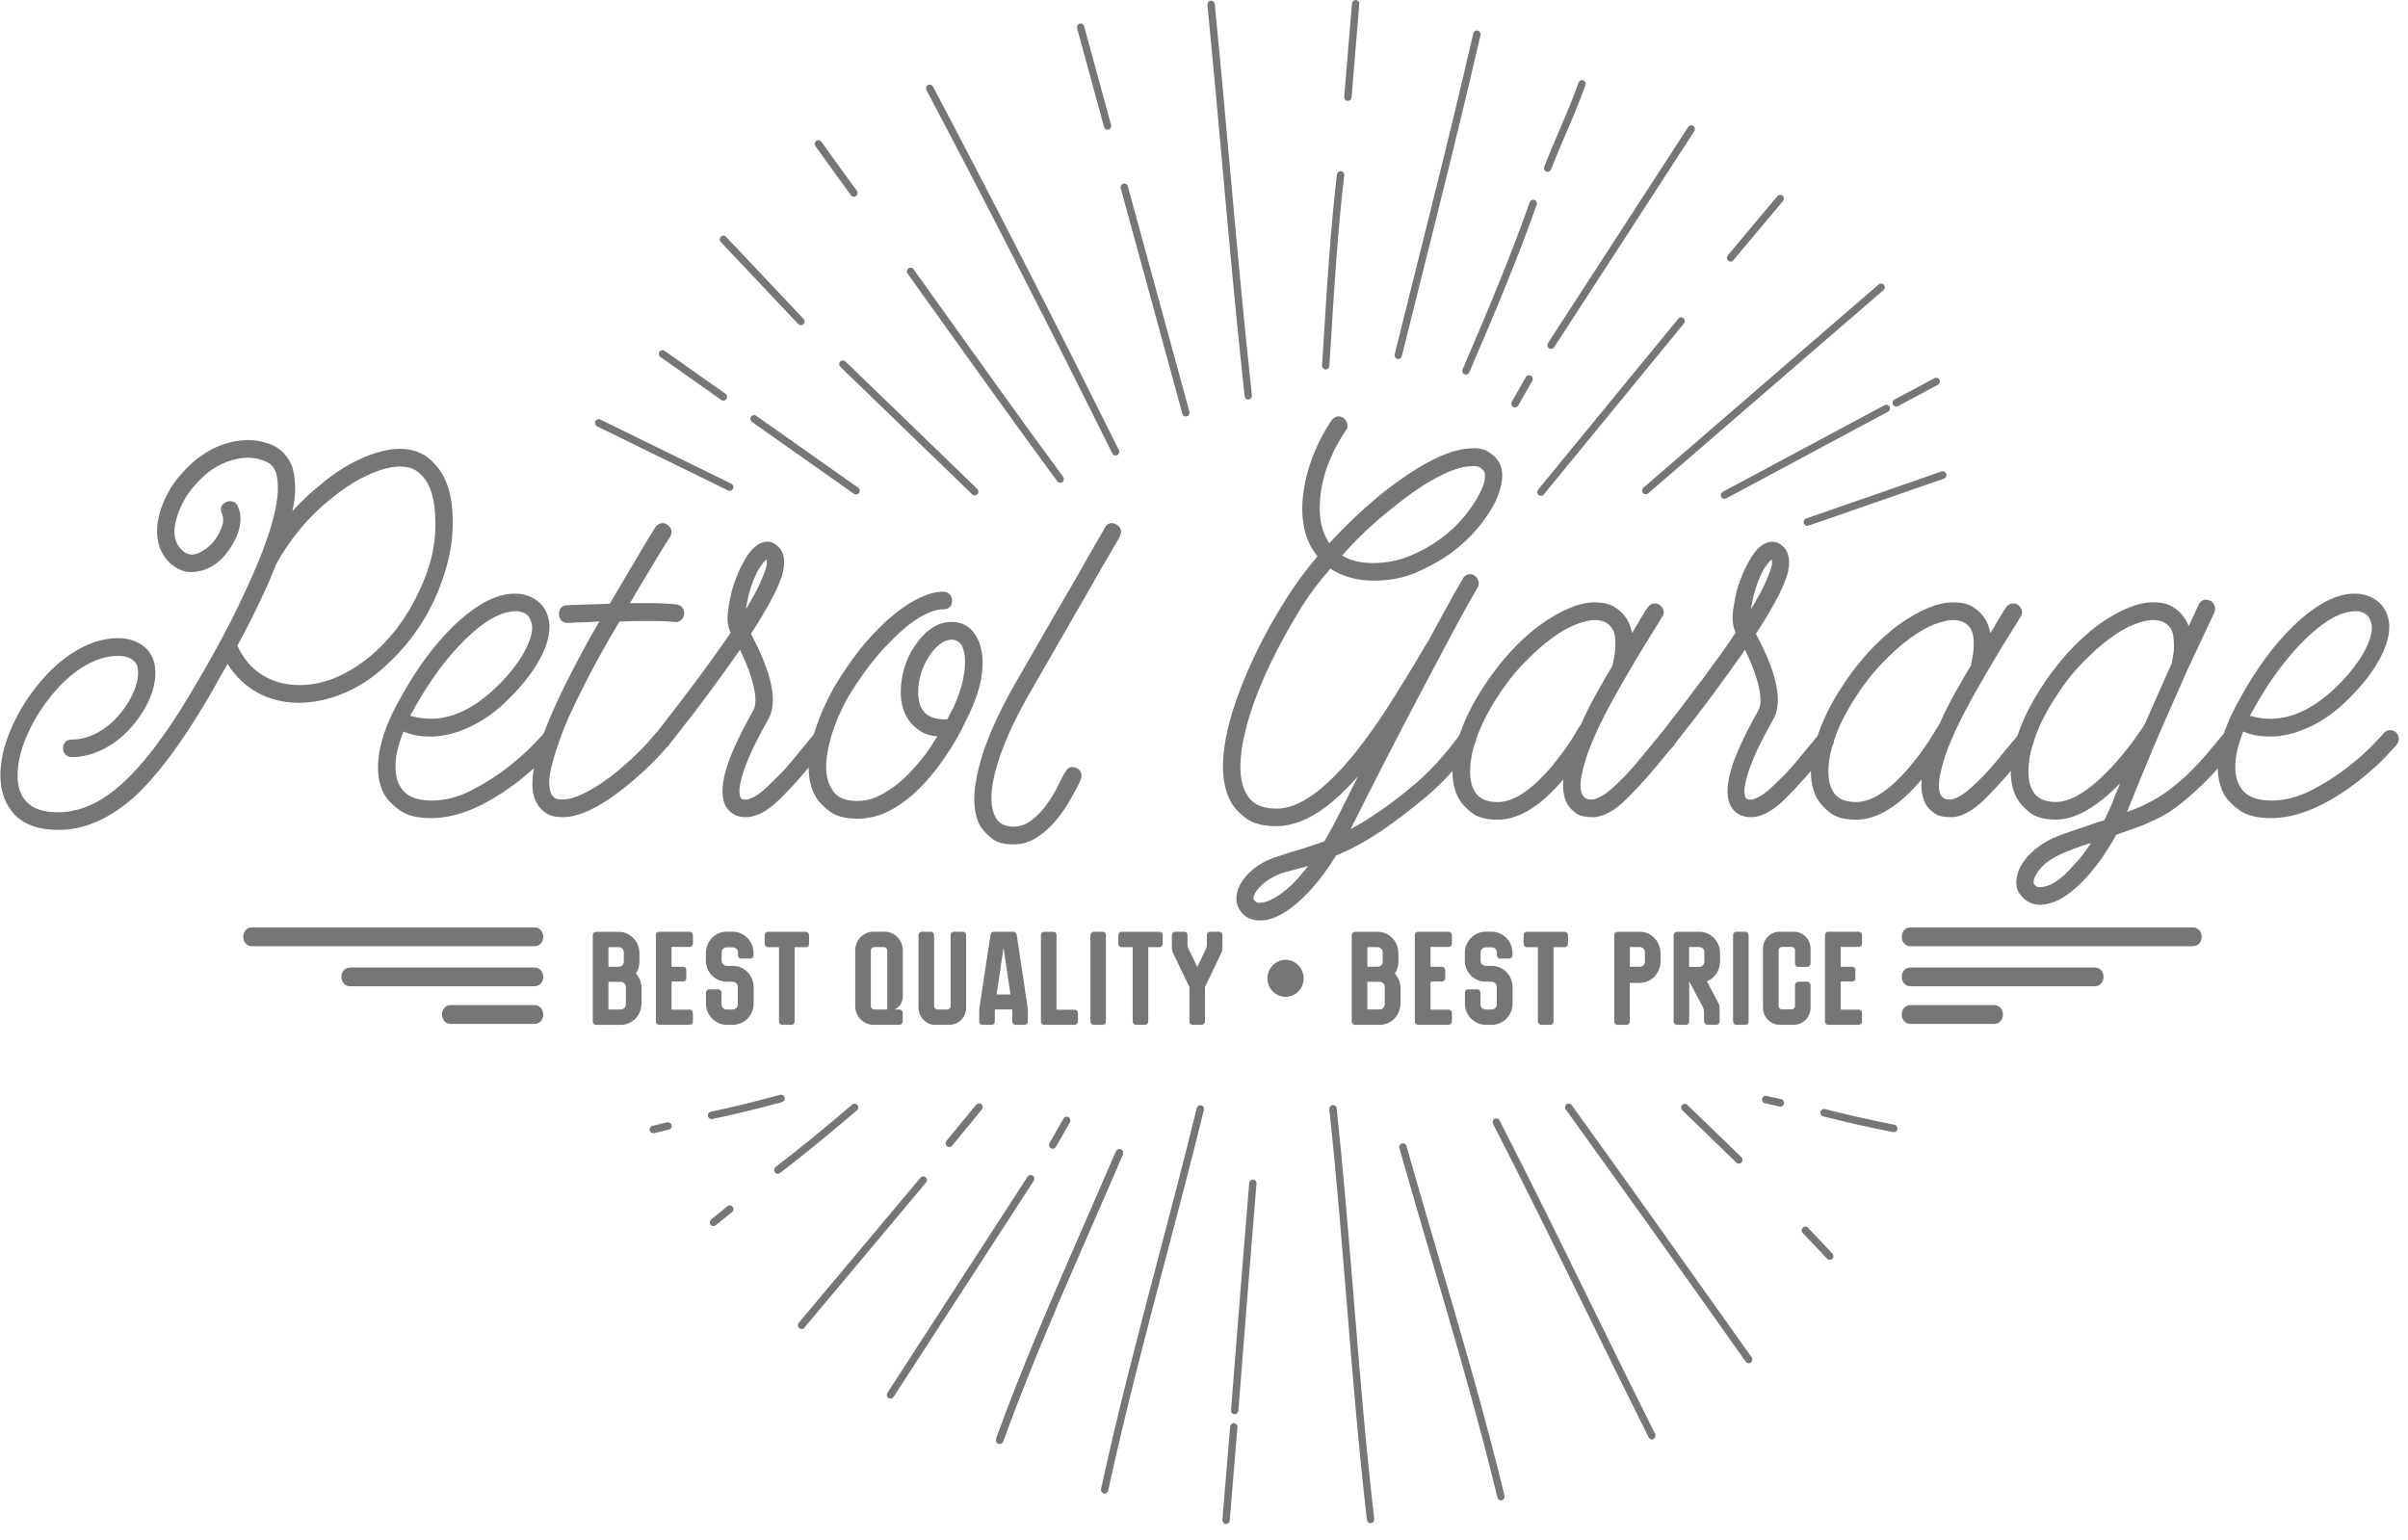 <svg width="86" height="55" viewBox="0 0 86 55" fill="none" xmlns="http://www.w3.org/2000/svg">
<path d="M16.166 18.597C16.177 19.053 16.124 19.525 16.007 20.012C15.889 20.499 15.724 20.97 15.513 21.426C15.243 22.002 14.916 22.523 14.533 22.985C14.15 23.448 13.736 23.846 13.29 24.184C12.879 24.484 12.448 24.713 11.995 24.869C11.542 25.024 11.105 25.102 10.682 25.102H10.613C10.084 25.091 9.607 24.967 9.185 24.733C8.762 24.5 8.41 24.159 8.127 23.715C7.939 24.039 7.774 24.331 7.633 24.589C7.491 24.847 7.374 25.049 7.28 25.191C6.409 26.644 5.589 27.731 4.811 28.452C4.365 28.848 3.919 29.146 3.47 29.343C3.024 29.541 2.561 29.642 2.077 29.642C1.383 29.642 0.86 29.455 0.508 29.083C0.179 28.723 0.014 28.26 0.014 27.695C0.014 27.204 0.129 26.677 0.358 26.119C0.586 25.561 0.902 25.029 1.3 24.524C1.736 23.973 2.206 23.546 2.711 23.245C3.216 22.945 3.716 22.794 4.208 22.794C4.62 22.794 4.955 22.914 5.214 23.154C5.438 23.37 5.549 23.666 5.549 24.037C5.549 24.348 5.471 24.68 5.312 25.027C5.153 25.376 4.94 25.698 4.668 25.999C4.385 26.312 4.073 26.557 3.734 26.737C3.333 26.942 2.946 27.044 2.569 27.044C2.476 27.044 2.399 27.015 2.341 26.953C2.282 26.893 2.254 26.815 2.254 26.719C2.254 26.624 2.282 26.548 2.341 26.495C2.399 26.441 2.476 26.415 2.569 26.415C2.852 26.415 3.135 26.343 3.425 26.199C3.712 26.054 3.98 25.845 4.226 25.569C4.437 25.329 4.607 25.071 4.737 24.795C4.866 24.52 4.931 24.268 4.931 24.039C4.931 23.979 4.925 23.913 4.914 23.841C4.903 23.77 4.87 23.703 4.816 23.643C4.764 23.583 4.689 23.532 4.596 23.49C4.502 23.448 4.372 23.428 4.208 23.428C3.808 23.428 3.396 23.557 2.974 23.815C2.552 24.073 2.151 24.442 1.775 24.922C1.422 25.367 1.143 25.834 0.937 26.328C0.73 26.819 0.628 27.277 0.628 27.698C0.628 28.107 0.734 28.418 0.945 28.634C1.167 28.885 1.544 29.012 2.073 29.012C2.861 29.012 3.629 28.663 4.383 27.967C5.123 27.295 5.911 26.261 6.744 24.869C6.838 24.713 6.964 24.5 7.123 24.228C7.282 23.959 7.458 23.65 7.652 23.301C7.846 22.952 8.046 22.578 8.251 22.176C8.455 21.773 8.653 21.362 8.841 20.941C9.124 20.33 9.344 19.798 9.502 19.347C9.661 18.897 9.772 18.508 9.838 18.186C9.903 17.861 9.931 17.599 9.925 17.394C9.918 17.189 9.899 17.027 9.864 16.907C9.794 16.691 9.664 16.547 9.476 16.476C9.206 16.366 8.939 16.329 8.675 16.358C8.41 16.389 8.157 16.46 7.918 16.573C7.676 16.687 7.454 16.84 7.247 17.034C7.04 17.225 6.862 17.43 6.71 17.645C6.464 18.03 6.309 18.401 6.25 18.762C6.226 18.882 6.224 19.013 6.242 19.158C6.259 19.302 6.32 19.44 6.427 19.571C6.662 19.86 6.949 19.883 7.291 19.642C7.537 19.487 7.726 19.264 7.855 18.975C7.983 18.724 8.007 18.513 7.924 18.346C7.842 18.155 7.894 18.017 8.083 17.932C8.153 17.897 8.229 17.89 8.312 17.914C8.394 17.939 8.453 17.992 8.488 18.077C8.571 18.246 8.603 18.428 8.586 18.626C8.569 18.824 8.516 19.02 8.427 19.211C8.34 19.402 8.227 19.587 8.092 19.76C7.957 19.934 7.807 20.076 7.641 20.183C7.382 20.352 7.101 20.434 6.794 20.434C6.49 20.423 6.207 20.272 5.948 19.985C5.665 19.636 5.56 19.198 5.63 18.671C5.7 18.201 5.889 17.741 6.194 17.283C6.381 17.018 6.605 16.769 6.864 16.535C7.123 16.302 7.404 16.115 7.711 15.977C8.016 15.839 8.338 15.755 8.671 15.726C9.006 15.697 9.344 15.746 9.685 15.879C10.038 16.024 10.29 16.293 10.443 16.689C10.502 16.894 10.534 17.125 10.541 17.383C10.547 17.641 10.515 17.932 10.443 18.257C10.761 17.908 11.079 17.608 11.394 17.356C11.829 16.985 12.265 16.689 12.698 16.473C13.133 16.258 13.538 16.12 13.915 16.06C14.585 15.964 15.108 16.12 15.484 16.529C15.941 16.983 16.166 17.672 16.166 18.597ZM14.949 21.155C15.371 20.303 15.572 19.456 15.547 18.615C15.547 18.244 15.506 17.917 15.423 17.634C15.341 17.352 15.217 17.134 15.053 16.976C14.829 16.711 14.483 16.616 14.013 16.687C13.695 16.736 13.342 16.858 12.955 17.056C12.567 17.254 12.18 17.516 11.79 17.839C11.39 18.163 11.028 18.519 10.706 18.911C10.382 19.302 10.11 19.7 9.886 20.11C9.886 20.121 9.883 20.127 9.877 20.127C9.87 20.127 9.868 20.134 9.868 20.145C9.799 20.314 9.727 20.485 9.657 20.659C9.587 20.832 9.505 21.017 9.411 21.208C9.106 21.869 8.795 22.487 8.477 23.063C8.688 23.519 8.98 23.864 9.35 24.099C9.72 24.333 10.147 24.457 10.628 24.468C11.005 24.48 11.39 24.417 11.784 24.279C12.178 24.142 12.563 23.935 12.94 23.659C13.351 23.359 13.728 22.998 14.067 22.578C14.407 22.158 14.701 21.684 14.949 21.155Z" fill="#767676"/>
<path d="M19.868 26.161C19.927 26.221 19.959 26.292 19.966 26.377C19.972 26.461 19.944 26.532 19.887 26.593C19.876 26.617 19.746 26.762 19.5 27.024C19.254 27.289 18.923 27.582 18.512 27.907C17.371 28.783 16.337 29.221 15.409 29.221C14.915 29.221 14.543 29.132 14.291 28.952C14.038 28.772 13.853 28.585 13.736 28.394C13.511 27.998 13.448 27.502 13.542 26.908C13.635 26.314 13.888 25.656 14.299 24.936C14.874 23.89 15.501 23.038 16.178 22.378C16.853 21.718 17.491 21.333 18.091 21.226C18.551 21.155 18.932 21.244 19.236 21.497C19.471 21.702 19.6 21.978 19.624 22.327C19.635 22.687 19.524 23.087 19.289 23.526C19.053 23.964 18.712 24.411 18.265 24.867C17.771 25.383 17.249 25.761 16.696 26.001C16.237 26.206 15.797 26.308 15.375 26.308C15.164 26.308 14.974 26.29 14.811 26.255C14.646 26.219 14.511 26.177 14.406 26.128C14.347 26.283 14.297 26.43 14.256 26.568C14.214 26.706 14.182 26.842 14.158 26.973C14.088 27.453 14.127 27.82 14.282 28.072C14.469 28.421 14.846 28.594 15.409 28.594C15.891 28.594 16.369 28.472 16.846 28.225C17.323 27.978 17.752 27.707 18.133 27.407C18.514 27.106 18.825 26.831 19.067 26.577C19.308 26.326 19.428 26.192 19.428 26.181C19.487 26.121 19.556 26.088 19.639 26.081C19.722 26.074 19.798 26.101 19.868 26.161ZM14.826 25.243C14.802 25.303 14.774 25.356 14.739 25.405C14.704 25.454 14.674 25.507 14.65 25.567C14.743 25.592 14.852 25.616 14.976 25.638C15.1 25.663 15.244 25.674 15.407 25.674C16.219 25.663 17.029 25.247 17.841 24.431C18.218 24.046 18.507 23.672 18.714 23.305C18.919 22.938 19.017 22.625 19.006 22.36C18.982 22.204 18.93 22.078 18.847 21.982C18.681 21.837 18.464 21.795 18.194 21.855C17.959 21.891 17.706 21.998 17.436 22.171C17.166 22.345 16.89 22.572 16.607 22.847C15.971 23.472 15.379 24.271 14.826 25.243Z" fill="#767676"/>
<path d="M24.134 21.586C24.334 21.611 24.434 21.724 24.434 21.929C24.423 22.024 24.384 22.1 24.319 22.153C24.253 22.207 24.182 22.229 24.099 22.216C23.84 22.191 23.535 22.18 23.182 22.18C22.83 22.18 22.477 22.187 22.125 22.198C21.865 22.629 21.615 23.065 21.376 23.503C21.134 23.941 20.927 24.342 20.751 24.702C20.409 25.374 20.161 25.936 20.002 26.386C19.843 26.835 19.734 27.2 19.675 27.475C19.617 27.751 19.599 27.962 19.623 28.105C19.647 28.249 19.675 28.345 19.712 28.394C19.723 28.418 19.754 28.452 19.8 28.494C19.848 28.536 19.945 28.556 20.1 28.556C20.3 28.556 20.544 28.487 20.831 28.349C21.119 28.212 21.434 28.016 21.774 27.765C22.057 27.549 22.34 27.304 22.63 27.035C22.917 26.764 23.167 26.497 23.378 26.234C23.437 26.174 23.507 26.139 23.59 26.125C23.672 26.114 23.748 26.137 23.818 26.197C23.877 26.257 23.912 26.328 23.925 26.412C23.936 26.497 23.914 26.575 23.855 26.646C23.62 26.922 23.352 27.202 23.054 27.484C22.754 27.767 22.447 28.027 22.129 28.267C21.33 28.879 20.653 29.186 20.102 29.186C19.832 29.186 19.625 29.135 19.486 29.032C19.345 28.93 19.244 28.825 19.186 28.716C18.962 28.356 18.957 27.78 19.168 26.986C19.345 26.314 19.691 25.456 20.209 24.411C20.374 24.086 20.555 23.735 20.755 23.357C20.956 22.978 21.173 22.591 21.408 22.196C21.243 22.207 21.093 22.216 20.958 22.222C20.823 22.229 20.707 22.231 20.614 22.231C20.496 22.242 20.39 22.249 20.296 22.249H20.279C20.091 22.249 19.985 22.147 19.961 21.942C19.961 21.846 19.987 21.769 20.039 21.709C20.091 21.648 20.165 21.617 20.259 21.617C20.283 21.617 20.437 21.611 20.727 21.599C21.014 21.588 21.365 21.575 21.776 21.564C21.987 21.204 22.19 20.861 22.384 20.536C22.577 20.212 22.747 19.925 22.895 19.671C23.041 19.42 23.209 19.144 23.398 18.842C23.446 18.77 23.509 18.722 23.592 18.697C23.674 18.673 23.75 18.686 23.82 18.733C23.997 18.853 24.031 19.004 23.927 19.184C23.761 19.436 23.616 19.671 23.487 19.887C23.359 20.103 23.209 20.352 23.037 20.634C22.867 20.917 22.686 21.219 22.499 21.544C22.804 21.544 23.102 21.544 23.389 21.544C23.672 21.551 23.922 21.562 24.134 21.586Z" fill="#767676"/>
<path d="M29.492 26.199C29.55 26.259 29.585 26.33 29.598 26.415C29.609 26.499 29.587 26.577 29.529 26.648C29.505 26.673 29.477 26.701 29.442 26.737C29.407 26.773 29.376 26.808 29.355 26.846C28.815 27.518 28.321 28.078 27.874 28.521C27.428 28.965 27.017 29.188 26.64 29.188C26.311 29.188 26.07 29.057 25.917 28.792C25.765 28.503 25.765 28.085 25.917 27.531C26.07 26.991 26.398 26.27 26.906 25.369C26.999 25.2 27.006 24.929 26.923 24.551C26.84 24.173 26.677 23.726 26.429 23.21C26.111 23.666 25.743 24.177 25.327 24.74C24.91 25.305 24.426 25.934 23.873 26.63C23.814 26.701 23.745 26.744 23.662 26.757C23.579 26.768 23.51 26.746 23.451 26.686C23.381 26.626 23.34 26.555 23.327 26.47C23.316 26.386 23.338 26.308 23.397 26.237C24.572 24.735 25.471 23.523 26.094 22.598C25.987 22.371 25.959 22.098 26.007 21.78C26.052 21.462 26.107 21.202 26.166 20.997C26.189 20.937 26.222 20.843 26.264 20.717C26.305 20.59 26.361 20.457 26.431 20.312C26.501 20.167 26.581 20.023 26.668 19.881C26.758 19.736 26.86 19.616 26.977 19.52C27.106 19.411 27.241 19.356 27.382 19.349C27.524 19.342 27.652 19.393 27.77 19.503C28.016 19.718 28.07 20.074 27.929 20.566C27.8 20.95 27.559 21.437 27.206 22.024C27.147 22.12 27.086 22.22 27.021 22.323C26.956 22.425 26.888 22.529 26.819 22.638C27.583 24.068 27.787 25.087 27.435 25.701C27.13 26.241 26.903 26.686 26.755 27.033C26.607 27.382 26.512 27.66 26.464 27.871C26.416 28.083 26.398 28.232 26.412 28.321C26.422 28.412 26.435 28.467 26.446 28.492C26.457 28.503 26.475 28.518 26.499 28.536C26.523 28.554 26.568 28.563 26.64 28.563C26.699 28.563 26.805 28.523 26.958 28.445C27.11 28.367 27.328 28.185 27.611 27.896C27.835 27.691 28.051 27.46 28.264 27.202C28.475 26.944 28.682 26.695 28.88 26.455C28.904 26.419 28.932 26.384 28.967 26.346C29.002 26.31 29.032 26.274 29.054 26.237C29.113 26.177 29.183 26.141 29.265 26.128C29.346 26.114 29.422 26.139 29.492 26.199ZM26.636 21.767C26.647 21.742 26.655 21.729 26.662 21.722C26.668 21.715 26.677 21.702 26.688 21.677C26.875 21.366 27.017 21.108 27.11 20.904C27.204 20.699 27.276 20.532 27.321 20.399C27.369 20.267 27.391 20.172 27.391 20.11C27.391 20.05 27.384 20.007 27.374 19.983C27.326 20.018 27.258 20.096 27.171 20.216C27.082 20.337 26.993 20.517 26.897 20.757C26.827 20.937 26.771 21.115 26.729 21.288C26.692 21.464 26.66 21.622 26.636 21.767Z" fill="#767676"/>
<path d="M34.219 26.288C34.066 26.564 33.873 26.87 33.638 27.206C33.402 27.542 33.133 27.865 32.826 28.169C32.521 28.476 32.181 28.73 31.811 28.934C31.441 29.139 31.045 29.241 30.62 29.241C30.198 29.241 29.872 29.157 29.641 28.99C29.412 28.821 29.245 28.648 29.138 28.467C28.879 28.023 28.814 27.447 28.944 26.737C29.073 26.065 29.349 25.345 29.774 24.575C29.939 24.286 30.161 23.946 30.444 23.548C30.727 23.152 31.056 22.767 31.432 22.396C31.574 22.251 31.735 22.105 31.918 21.956C32.101 21.806 32.288 21.671 32.482 21.551C32.675 21.431 32.876 21.333 33.08 21.253C33.285 21.175 33.489 21.135 33.688 21.135C33.781 21.135 33.857 21.166 33.916 21.226C33.975 21.286 34.003 21.364 34.003 21.459C34.003 21.555 33.975 21.631 33.916 21.684C33.857 21.738 33.781 21.764 33.688 21.764C33.453 21.764 33.176 21.858 32.858 22.044C32.54 22.231 32.212 22.498 31.87 22.845C31.517 23.194 31.206 23.555 30.936 23.926C30.666 24.297 30.455 24.618 30.3 24.88C29.913 25.576 29.665 26.23 29.56 26.844C29.454 27.384 29.495 27.816 29.684 28.14C29.837 28.454 30.148 28.61 30.618 28.61C30.864 28.61 31.099 28.558 31.324 28.456C31.548 28.354 31.761 28.225 31.968 28.069C32.172 27.914 32.364 27.74 32.54 27.547C32.717 27.355 32.876 27.169 33.017 26.988C33.111 26.868 33.194 26.75 33.263 26.637C33.333 26.524 33.405 26.412 33.474 26.303C33.228 26.279 33.03 26.219 32.884 26.123C32.736 26.028 32.623 25.932 32.54 25.834C32.294 25.545 32.17 25.174 32.17 24.718C32.17 24.442 32.212 24.16 32.294 23.87C32.377 23.581 32.499 23.319 32.664 23.079C33.052 22.503 33.494 22.213 33.986 22.213C34.362 22.213 34.65 22.376 34.85 22.701C35.037 23.001 35.118 23.392 35.087 23.87C35.057 24.351 34.902 24.891 34.619 25.492C34.526 25.683 34.45 25.836 34.391 25.952C34.336 26.07 34.278 26.181 34.219 26.288ZM33.99 22.847C33.849 22.847 33.707 22.901 33.568 23.01C33.426 23.119 33.298 23.261 33.18 23.441C33.063 23.621 32.969 23.821 32.897 24.044C32.828 24.266 32.791 24.491 32.791 24.72C32.791 24.816 32.802 24.931 32.826 25.062C32.849 25.194 32.908 25.314 33.002 25.423C33.154 25.603 33.4 25.694 33.742 25.694H33.831C33.89 25.574 33.938 25.48 33.973 25.414C34.008 25.347 34.032 25.309 34.042 25.296C34.208 24.924 34.319 24.607 34.378 24.342C34.436 24.077 34.465 23.855 34.465 23.675C34.465 23.494 34.45 23.354 34.421 23.252C34.393 23.15 34.365 23.081 34.343 23.045C34.247 22.914 34.132 22.847 33.99 22.847Z" fill="#767676"/>
<path d="M36.193 30.16C35.851 30.16 35.594 30.089 35.418 29.944C35.242 29.8 35.107 29.655 35.013 29.513C34.743 29.032 34.726 28.329 34.961 27.404C35.068 26.973 35.231 26.501 35.455 25.99C35.679 25.48 35.949 24.949 36.267 24.395C36.419 24.131 36.605 23.81 36.822 23.432C37.04 23.054 37.266 22.66 37.501 22.251C37.736 21.844 37.972 21.437 38.207 21.035C38.442 20.632 38.651 20.27 38.831 19.945C39.014 19.62 39.164 19.36 39.282 19.162C39.4 18.964 39.458 18.86 39.458 18.846C39.565 18.677 39.704 18.642 39.881 18.737C40.046 18.846 40.081 18.989 39.987 19.169C39.987 19.18 39.929 19.287 39.811 19.485C39.694 19.683 39.543 19.941 39.36 20.259C39.178 20.577 38.969 20.941 38.736 21.348C38.501 21.758 38.266 22.165 38.03 22.574C37.795 22.983 37.569 23.374 37.351 23.755C37.133 24.133 36.949 24.455 36.796 24.718C36.491 25.247 36.232 25.75 36.021 26.23C35.81 26.71 35.651 27.155 35.544 27.562C35.357 28.307 35.362 28.854 35.562 29.201C35.679 29.417 35.891 29.526 36.197 29.526C36.419 29.526 36.629 29.455 36.822 29.31C37.016 29.166 37.19 28.992 37.343 28.788C37.495 28.583 37.628 28.374 37.739 28.158C37.85 27.942 37.941 27.762 38.013 27.618L38.048 27.582C38.13 27.402 38.266 27.353 38.453 27.438C38.535 27.473 38.588 27.533 38.612 27.618C38.636 27.702 38.629 27.78 38.594 27.851L38.577 27.905C38.494 28.074 38.383 28.283 38.242 28.534C38.1 28.785 37.932 29.032 37.739 29.273C37.545 29.513 37.319 29.72 37.059 29.893C36.798 30.073 36.511 30.16 36.193 30.16Z" fill="#767676"/>
<path d="M46.507 21.642C46.085 22.327 45.711 23.001 45.388 23.668C45.064 24.335 44.809 24.974 44.622 25.587C44.435 26.199 44.328 26.74 44.304 27.209C44.28 27.678 44.346 28.049 44.498 28.325C44.685 28.697 45.051 28.884 45.591 28.884C46.379 28.884 47.302 28.234 48.36 26.938C48.819 26.361 49.241 25.768 49.629 25.154C50.016 24.542 50.345 24.006 50.617 23.55C50.687 23.43 50.752 23.319 50.811 23.217C50.87 23.114 50.928 23.021 50.987 22.936C50.987 22.925 50.989 22.919 50.996 22.919C51.002 22.919 51.005 22.912 51.005 22.901C51.229 22.492 51.442 22.1 51.649 21.72C51.854 21.342 52.052 20.997 52.239 20.683C52.274 20.599 52.333 20.546 52.415 20.521C52.498 20.497 52.581 20.51 52.661 20.557C52.731 20.606 52.779 20.67 52.803 20.755C52.827 20.839 52.813 20.917 52.768 20.988C52.509 21.433 52.237 21.924 51.947 22.465C51.66 23.005 51.366 23.557 51.066 24.122C50.765 24.687 50.469 25.252 50.175 25.814C49.881 26.379 49.607 26.906 49.355 27.4C49.102 27.892 48.878 28.334 48.684 28.723C48.49 29.115 48.34 29.411 48.233 29.615C48.362 29.544 48.495 29.468 48.63 29.391C48.765 29.313 48.904 29.226 49.043 29.13C49.489 28.841 49.984 28.47 50.523 28.014C51.063 27.558 51.605 26.964 52.145 26.23C52.204 26.159 52.274 26.117 52.356 26.104C52.439 26.092 52.515 26.11 52.585 26.157C52.644 26.217 52.683 26.288 52.7 26.373C52.718 26.457 52.698 26.535 52.639 26.606C52.062 27.376 51.49 27.996 50.92 28.47C50.349 28.944 49.836 29.337 49.376 29.651C49.072 29.855 48.78 30.031 48.503 30.182C48.227 30.334 47.966 30.456 47.72 30.552C47.343 31.163 46.956 31.661 46.555 32.046C45.991 32.587 45.491 32.862 45.057 32.876H45.005C44.663 32.876 44.417 32.745 44.265 32.48C44.148 32.3 44.124 32.084 44.196 31.83C44.265 31.59 44.415 31.361 44.646 31.145C44.875 30.93 45.153 30.761 45.484 30.64C45.554 30.616 45.636 30.589 45.73 30.561C45.824 30.529 45.924 30.498 46.031 30.46C46.196 30.412 46.383 30.356 46.594 30.289C46.806 30.222 47.041 30.142 47.3 30.047C47.334 29.987 47.374 29.92 47.415 29.849C47.456 29.778 47.493 29.704 47.53 29.633C47.554 29.609 47.654 29.419 47.831 29.066C48.007 28.712 48.231 28.265 48.501 27.725C48.101 28.181 47.702 28.559 47.302 28.859C46.703 29.291 46.133 29.509 45.591 29.509C45.108 29.509 44.742 29.413 44.489 29.219C44.237 29.028 44.058 28.83 43.952 28.626C43.564 27.905 43.588 26.831 44.021 25.401C44.222 24.765 44.489 24.095 44.822 23.392C45.158 22.69 45.547 21.991 45.996 21.293C46.279 20.848 46.631 20.374 47.054 19.869C46.96 19.749 46.877 19.629 46.808 19.509C46.503 18.909 46.431 18.177 46.596 17.312C46.666 16.927 46.784 16.538 46.949 16.142C47.115 15.746 47.313 15.373 47.548 15.025C47.676 14.857 47.824 14.828 47.987 14.934C48.057 14.994 48.103 15.066 48.12 15.15C48.138 15.235 48.118 15.312 48.059 15.384C47.848 15.695 47.665 16.029 47.513 16.384C47.361 16.738 47.254 17.089 47.195 17.439C47.136 17.788 47.119 18.11 47.143 18.41C47.167 18.711 47.243 18.98 47.371 19.22C47.382 19.244 47.398 19.273 47.415 19.311C47.432 19.347 47.454 19.378 47.476 19.402C48.016 18.815 48.586 18.268 49.187 17.763C49.374 17.608 49.605 17.43 49.875 17.232C50.145 17.034 50.43 16.845 50.73 16.665C51.031 16.485 51.333 16.335 51.638 16.215C51.943 16.095 52.232 16.029 52.502 16.017C52.772 15.993 52.983 16.029 53.138 16.126C53.29 16.222 53.401 16.318 53.473 16.416C53.602 16.585 53.66 16.794 53.65 17.045C53.639 17.296 53.562 17.579 53.421 17.892C53.255 18.228 53.033 18.562 52.75 18.893C52.467 19.224 52.145 19.52 51.782 19.785C51.477 20.001 51.094 20.214 50.637 20.423C50.177 20.634 49.648 20.739 49.05 20.739C48.532 20.739 48.068 20.626 47.657 20.397C47.633 20.386 47.609 20.372 47.587 20.361C47.563 20.35 47.539 20.332 47.517 20.308C47.136 20.741 46.801 21.184 46.507 21.642ZM46.137 31.601C46.348 31.386 46.542 31.163 46.718 30.934C46.625 30.959 46.533 30.983 46.444 31.005C46.355 31.03 46.27 31.054 46.189 31.076C46.096 31.101 46.004 31.125 45.915 31.148C45.826 31.172 45.754 31.197 45.695 31.219C45.436 31.328 45.227 31.457 45.068 31.606C44.91 31.755 44.814 31.89 44.777 32.011C44.766 32.082 44.766 32.124 44.777 32.137C44.801 32.162 44.829 32.188 44.864 32.217C44.899 32.246 44.953 32.255 45.023 32.244C45.321 32.226 45.691 32.011 46.137 31.601ZM49.574 18.273C48.987 18.742 48.44 19.262 47.935 19.841C48.218 20.021 48.588 20.11 49.045 20.11C49.492 20.11 49.918 20.03 50.323 19.867C50.728 19.705 51.098 19.5 51.433 19.256C51.769 19.009 52.056 18.74 52.298 18.446C52.539 18.152 52.724 17.872 52.853 17.608C52.959 17.403 53.018 17.232 53.029 17.094C53.04 16.956 53.029 16.863 52.994 16.814C52.97 16.789 52.929 16.754 52.87 16.705C52.811 16.656 52.7 16.638 52.535 16.651C52.193 16.662 51.764 16.811 51.248 17.092C50.733 17.374 50.175 17.768 49.574 18.273Z" fill="#767676"/>
<path d="M59.729 26.199C59.788 26.259 59.822 26.33 59.835 26.415C59.846 26.499 59.825 26.577 59.766 26.648C59.742 26.673 59.716 26.702 59.687 26.737C59.657 26.773 59.627 26.808 59.59 26.846C59.05 27.518 58.556 28.078 58.109 28.521C57.663 28.966 57.252 29.188 56.875 29.188C56.605 29.188 56.403 29.137 56.268 29.035C56.133 28.932 56.035 28.828 55.976 28.719C55.847 28.479 55.8 28.185 55.834 27.836C55.023 28.797 54.241 29.277 53.49 29.277C53.078 29.277 52.767 29.192 52.556 29.026C52.345 28.857 52.193 28.69 52.097 28.521C51.851 28.065 51.809 27.493 51.973 26.811C52.042 26.475 52.156 26.13 52.308 25.774C52.46 25.421 52.65 25.062 52.872 24.702C53.507 23.692 54.224 22.894 55.022 22.307C55.375 22.056 55.717 21.86 56.046 21.722C56.374 21.584 56.675 21.515 56.945 21.515C57.249 21.515 57.489 21.569 57.659 21.677C57.828 21.787 57.955 21.9 58.037 22.02C58.166 22.189 58.248 22.387 58.283 22.614C58.377 22.469 58.453 22.343 58.512 22.236C58.571 22.127 58.63 22.031 58.688 21.947C58.736 21.851 58.788 21.767 58.847 21.695C58.895 21.624 58.958 21.577 59.041 21.56C59.124 21.542 59.2 21.557 59.27 21.604C59.339 21.653 59.387 21.718 59.411 21.802C59.435 21.887 59.417 21.964 59.359 22.036C59.359 22.047 59.206 22.296 58.899 22.783C58.595 23.27 58.212 23.915 57.754 24.72C57.45 25.26 57.202 25.739 57.014 26.152C56.827 26.566 56.688 26.926 56.601 27.233C56.511 27.54 56.461 27.789 56.45 27.98C56.44 28.172 56.461 28.312 56.52 28.394C56.531 28.419 56.557 28.452 56.599 28.494C56.64 28.537 56.731 28.556 56.873 28.556C56.931 28.556 57.038 28.516 57.191 28.439C57.343 28.361 57.567 28.178 57.861 27.889C58.072 27.685 58.283 27.453 58.497 27.195C58.708 26.937 58.915 26.688 59.113 26.448C59.148 26.413 59.18 26.377 59.211 26.339C59.239 26.303 59.267 26.268 59.289 26.23C59.348 26.17 59.417 26.134 59.5 26.121C59.583 26.114 59.659 26.139 59.729 26.199ZM55.482 27.298C55.776 26.937 56.011 26.61 56.187 26.317C56.363 26.023 56.457 25.87 56.47 25.857C56.47 25.845 56.472 25.839 56.479 25.839C56.485 25.839 56.487 25.832 56.487 25.821C56.664 25.414 56.91 24.938 57.228 24.398C57.286 24.288 57.347 24.182 57.413 24.073C57.478 23.964 57.539 23.864 57.598 23.766V23.73C57.608 23.67 57.626 23.584 57.65 23.47C57.674 23.357 57.687 23.236 57.693 23.11C57.7 22.983 57.693 22.858 57.676 22.732C57.659 22.605 57.615 22.494 57.543 22.398C57.415 22.229 57.215 22.147 56.945 22.147C56.779 22.147 56.562 22.198 56.292 22.3C56.022 22.402 55.728 22.569 55.41 22.805C55.092 23.039 54.757 23.339 54.404 23.706C54.052 24.073 53.71 24.52 53.381 25.047C52.97 25.707 52.7 26.337 52.569 26.937C52.462 27.502 52.486 27.927 52.639 28.216C52.78 28.505 53.061 28.648 53.486 28.648C54.075 28.648 54.739 28.198 55.482 27.298Z" fill="#767676"/>
<path d="M65.388 26.199C65.447 26.259 65.482 26.33 65.495 26.415C65.506 26.499 65.484 26.577 65.425 26.648C65.401 26.673 65.373 26.701 65.336 26.737C65.301 26.773 65.271 26.808 65.249 26.846C64.709 27.518 64.215 28.078 63.769 28.521C63.323 28.965 62.911 29.188 62.535 29.188C62.206 29.188 61.964 29.057 61.812 28.792C61.66 28.503 61.66 28.085 61.812 27.531C61.964 26.991 62.293 26.27 62.8 25.369C62.894 25.2 62.9 24.929 62.818 24.551C62.735 24.173 62.572 23.726 62.323 23.21C62.006 23.666 61.638 24.177 61.222 24.74C60.804 25.305 60.321 25.934 59.768 26.63C59.709 26.701 59.639 26.744 59.557 26.757C59.474 26.768 59.404 26.746 59.346 26.686C59.276 26.626 59.234 26.555 59.221 26.47C59.211 26.386 59.232 26.308 59.291 26.237C60.467 24.735 61.366 23.523 61.988 22.598C61.882 22.371 61.853 22.098 61.899 21.78C61.947 21.462 61.999 21.202 62.058 20.997C62.082 20.937 62.114 20.843 62.156 20.717C62.197 20.59 62.254 20.457 62.323 20.312C62.393 20.167 62.474 20.023 62.561 19.881C62.65 19.736 62.752 19.616 62.87 19.52C62.998 19.411 63.135 19.356 63.275 19.349C63.416 19.342 63.545 19.393 63.662 19.503C63.908 19.718 63.963 20.074 63.821 20.566C63.693 20.95 63.451 21.437 63.098 22.024C63.04 22.12 62.979 22.22 62.913 22.323C62.848 22.425 62.781 22.529 62.711 22.638C63.475 24.068 63.68 25.087 63.327 25.701C63.022 26.241 62.796 26.686 62.648 27.033C62.5 27.382 62.404 27.66 62.356 27.871C62.308 28.083 62.291 28.232 62.304 28.321C62.315 28.412 62.328 28.467 62.339 28.492C62.35 28.503 62.367 28.518 62.391 28.536C62.415 28.554 62.461 28.563 62.532 28.563C62.591 28.563 62.698 28.523 62.85 28.445C63.003 28.367 63.22 28.185 63.503 27.896C63.725 27.691 63.943 27.46 64.156 27.202C64.368 26.944 64.574 26.695 64.772 26.455C64.796 26.419 64.825 26.384 64.862 26.346C64.897 26.31 64.927 26.274 64.951 26.237C65.01 26.177 65.079 26.141 65.162 26.128C65.243 26.114 65.319 26.139 65.388 26.199ZM62.532 21.767C62.543 21.742 62.552 21.729 62.559 21.722C62.565 21.715 62.574 21.702 62.585 21.677C62.772 21.366 62.913 21.108 63.007 20.904C63.101 20.699 63.172 20.532 63.218 20.399C63.266 20.267 63.288 20.172 63.288 20.11C63.288 20.05 63.281 20.007 63.27 19.983C63.222 20.018 63.155 20.096 63.068 20.216C62.979 20.337 62.889 20.517 62.794 20.757C62.724 20.937 62.667 21.115 62.626 21.288C62.589 21.464 62.556 21.622 62.532 21.767Z" fill="#767676"/>
<path d="M72.528 26.199C72.586 26.259 72.621 26.33 72.634 26.415C72.645 26.499 72.623 26.577 72.565 26.648C72.541 26.673 72.514 26.702 72.486 26.737C72.458 26.773 72.425 26.808 72.388 26.846C71.848 27.518 71.354 28.078 70.908 28.521C70.462 28.966 70.05 29.188 69.674 29.188C69.404 29.188 69.201 29.137 69.066 29.035C68.931 28.932 68.834 28.828 68.775 28.719C68.646 28.479 68.598 28.185 68.633 27.836C67.821 28.797 67.04 29.277 66.289 29.277C65.877 29.277 65.566 29.192 65.355 29.026C65.144 28.857 64.991 28.69 64.896 28.521C64.65 28.065 64.608 27.493 64.772 26.811C64.841 26.475 64.954 26.13 65.107 25.774C65.259 25.421 65.448 25.062 65.671 24.702C66.306 23.692 67.022 22.894 67.821 22.307C68.174 22.056 68.516 21.86 68.844 21.722C69.173 21.584 69.474 21.515 69.743 21.515C70.048 21.515 70.288 21.569 70.457 21.677C70.627 21.787 70.754 21.9 70.836 22.02C70.965 22.189 71.047 22.387 71.082 22.614C71.176 22.469 71.252 22.343 71.311 22.236C71.37 22.127 71.428 22.031 71.487 21.947C71.535 21.851 71.587 21.767 71.646 21.695C71.694 21.624 71.757 21.577 71.84 21.56C71.922 21.542 71.999 21.557 72.068 21.604C72.138 21.653 72.186 21.718 72.21 21.802C72.234 21.887 72.216 21.964 72.157 22.036C72.157 22.047 72.005 22.296 71.698 22.783C71.393 23.27 71.01 23.915 70.553 24.72C70.248 25.26 70 25.739 69.813 26.152C69.626 26.566 69.487 26.926 69.4 27.233C69.312 27.54 69.26 27.789 69.249 27.98C69.238 28.172 69.26 28.312 69.319 28.394C69.33 28.419 69.356 28.452 69.397 28.494C69.439 28.537 69.53 28.556 69.672 28.556C69.73 28.556 69.837 28.516 69.989 28.439C70.142 28.361 70.366 28.178 70.66 27.889C70.871 27.685 71.082 27.453 71.296 27.195C71.507 26.937 71.713 26.688 71.912 26.448C71.946 26.413 71.979 26.377 72.01 26.339C72.038 26.303 72.066 26.268 72.088 26.23C72.147 26.17 72.216 26.134 72.299 26.121C72.382 26.114 72.458 26.139 72.528 26.199ZM68.278 27.298C68.572 26.937 68.807 26.61 68.984 26.317C69.16 26.023 69.254 25.87 69.267 25.857C69.267 25.845 69.269 25.839 69.275 25.839C69.282 25.839 69.284 25.832 69.284 25.821C69.46 25.414 69.706 24.938 70.024 24.398C70.083 24.288 70.144 24.182 70.209 24.073C70.275 23.964 70.335 23.864 70.394 23.766V23.73C70.405 23.67 70.423 23.584 70.447 23.47C70.471 23.357 70.484 23.236 70.49 23.11C70.497 22.983 70.49 22.858 70.473 22.732C70.455 22.605 70.412 22.494 70.34 22.398C70.211 22.229 70.011 22.147 69.741 22.147C69.576 22.147 69.358 22.198 69.088 22.3C68.818 22.402 68.524 22.569 68.207 22.805C67.889 23.039 67.553 23.339 67.201 23.706C66.848 24.073 66.507 24.52 66.178 25.047C65.766 25.707 65.496 26.337 65.366 26.937C65.259 27.502 65.283 27.927 65.436 28.216C65.577 28.505 65.858 28.648 66.282 28.648C66.874 28.648 67.538 28.198 68.278 27.298Z" fill="#767676"/>
<path d="M79.827 26.199C79.897 26.259 79.938 26.33 79.951 26.415C79.962 26.499 79.941 26.577 79.882 26.648C79.858 26.673 79.838 26.697 79.821 26.719C79.803 26.744 79.782 26.768 79.76 26.791C79.642 26.935 79.492 27.115 79.309 27.331C79.126 27.547 78.915 27.771 78.674 28.007C78.432 28.241 78.171 28.472 77.89 28.701C77.607 28.93 77.302 29.121 76.974 29.277C76.749 29.386 76.521 29.482 76.286 29.566C76.051 29.651 75.815 29.735 75.58 29.817C75.263 30.393 74.916 30.892 74.54 31.312C74 31.912 73.493 32.242 73.023 32.302C72.999 32.302 72.975 32.304 72.953 32.31C72.929 32.317 72.905 32.319 72.883 32.319C72.579 32.319 72.337 32.199 72.16 31.959C72.019 31.803 71.978 31.581 72.037 31.292C72.095 31.027 72.237 30.778 72.459 30.545C72.683 30.311 72.964 30.109 73.306 29.942C73.528 29.846 73.769 29.755 74.028 29.671C74.287 29.586 74.551 29.497 74.821 29.401C74.879 29.377 74.936 29.359 74.988 29.348C75.04 29.337 75.097 29.317 75.156 29.295C75.204 29.199 75.247 29.104 75.289 29.006C75.33 28.91 75.374 28.814 75.421 28.716C75.432 28.692 75.463 28.616 75.508 28.492C75.556 28.365 75.626 28.194 75.72 27.978C74.873 28.843 74.109 29.275 73.427 29.275C73.016 29.275 72.705 29.19 72.494 29.023C72.282 28.854 72.13 28.688 72.034 28.518C71.788 28.063 71.747 27.491 71.91 26.808C71.98 26.472 72.093 26.128 72.245 25.772C72.398 25.418 72.587 25.06 72.809 24.7C73.445 23.69 74.161 22.892 74.96 22.305C75.313 22.053 75.652 21.858 75.983 21.72C76.312 21.582 76.612 21.513 76.882 21.513C77.187 21.513 77.426 21.566 77.596 21.675C77.766 21.784 77.892 21.898 77.975 22.018C78.044 22.102 78.11 22.216 78.169 22.36C78.227 22.229 78.286 22.102 78.345 21.982C78.404 21.862 78.463 21.735 78.521 21.604C78.615 21.424 78.756 21.375 78.944 21.459C79.013 21.495 79.063 21.555 79.094 21.64C79.122 21.724 79.12 21.802 79.085 21.873C78.92 22.222 78.758 22.567 78.6 22.91C78.441 23.252 78.28 23.597 78.114 23.946L78.097 23.982C77.803 24.642 77.526 25.269 77.267 25.863C77.008 26.457 76.786 26.986 76.597 27.449C76.41 27.911 76.26 28.278 76.146 28.547C76.035 28.817 75.979 28.959 75.979 28.97C75.979 28.994 75.972 29.006 75.961 29.006C76.09 28.957 76.214 28.91 76.331 28.861C76.449 28.812 76.567 28.759 76.684 28.699C76.978 28.554 77.257 28.381 77.522 28.176C77.785 27.971 78.029 27.758 78.254 27.535C78.476 27.313 78.674 27.1 78.843 26.897C79.013 26.693 79.157 26.519 79.275 26.375C79.298 26.35 79.318 26.326 79.335 26.303C79.353 26.279 79.372 26.257 79.396 26.232C79.455 26.172 79.525 26.137 79.608 26.123C79.699 26.114 79.769 26.139 79.827 26.199ZM75.543 27.26C75.837 26.924 76.083 26.615 76.284 26.332C76.484 26.05 76.595 25.879 76.619 25.819C76.76 25.494 76.91 25.156 77.069 24.8C77.228 24.446 77.389 24.082 77.555 23.71C77.566 23.639 77.583 23.548 77.607 23.441C77.631 23.332 77.642 23.216 77.642 23.09C77.642 22.963 77.633 22.838 77.616 22.712C77.598 22.585 77.555 22.48 77.483 22.396C77.355 22.227 77.154 22.145 76.884 22.145C76.719 22.145 76.501 22.196 76.231 22.298C75.961 22.4 75.667 22.567 75.35 22.803C75.032 23.036 74.697 23.337 74.344 23.703C73.991 24.07 73.65 24.517 73.321 25.045C72.909 25.705 72.639 26.334 72.509 26.935C72.402 27.5 72.426 27.925 72.579 28.214C72.72 28.503 73.001 28.645 73.425 28.645C73.719 28.645 74.041 28.527 74.394 28.294C74.751 28.063 75.132 27.718 75.543 27.26ZM74.081 30.881C74.187 30.771 74.29 30.651 74.39 30.52C74.49 30.389 74.585 30.249 74.681 30.107C74.259 30.238 73.889 30.378 73.571 30.52C73.288 30.651 73.068 30.805 72.909 30.98C72.751 31.154 72.659 31.308 72.635 31.441C72.624 31.512 72.624 31.554 72.635 31.568C72.659 31.603 72.694 31.637 72.742 31.668C72.79 31.697 72.859 31.701 72.953 31.677C73.282 31.639 73.658 31.374 74.081 30.881Z" fill="#767676"/>
<path d="M85.575 26.161C85.633 26.221 85.666 26.292 85.673 26.377C85.679 26.461 85.653 26.532 85.594 26.593C85.583 26.617 85.453 26.762 85.207 27.024C84.961 27.289 84.63 27.582 84.219 27.907C83.078 28.783 82.044 29.221 81.117 29.221C80.622 29.221 80.25 29.132 79.998 28.952C79.745 28.772 79.56 28.585 79.443 28.394C79.218 27.998 79.155 27.502 79.249 26.908C79.342 26.314 79.595 25.656 80.006 24.936C80.581 23.89 81.208 23.038 81.885 22.378C82.56 21.718 83.198 21.333 83.798 21.226C84.258 21.155 84.639 21.244 84.944 21.497C85.179 21.702 85.307 21.978 85.331 22.327C85.342 22.687 85.231 23.087 84.996 23.526C84.761 23.964 84.419 24.411 83.973 24.867C83.478 25.383 82.956 25.761 82.403 26.001C81.944 26.206 81.504 26.308 81.082 26.308C80.871 26.308 80.681 26.29 80.518 26.255C80.353 26.219 80.218 26.177 80.113 26.128C80.054 26.283 80.004 26.43 79.963 26.568C79.921 26.706 79.889 26.842 79.865 26.973C79.795 27.453 79.834 27.82 79.989 28.072C80.176 28.421 80.553 28.594 81.117 28.594C81.598 28.594 82.077 28.472 82.553 28.225C83.03 27.978 83.459 27.707 83.84 27.407C84.221 27.106 84.532 26.831 84.774 26.577C85.015 26.326 85.135 26.192 85.135 26.181C85.194 26.121 85.263 26.088 85.346 26.081C85.427 26.074 85.503 26.101 85.575 26.161ZM80.531 25.243C80.507 25.303 80.479 25.356 80.444 25.405C80.409 25.454 80.379 25.507 80.355 25.567C80.448 25.592 80.557 25.616 80.681 25.638C80.805 25.663 80.949 25.674 81.112 25.674C81.924 25.663 82.734 25.247 83.546 24.431C83.922 24.046 84.212 23.672 84.419 23.305C84.624 22.938 84.721 22.625 84.71 22.36C84.687 22.204 84.634 22.078 84.552 21.982C84.386 21.837 84.168 21.795 83.899 21.855C83.663 21.891 83.411 21.998 83.141 22.171C82.871 22.345 82.595 22.572 82.312 22.847C81.678 23.472 81.084 24.271 80.531 25.243Z" fill="#767676"/>
<path d="M27.779 41.925C27.74 41.925 27.701 41.907 27.675 41.871C27.631 41.811 27.642 41.727 27.701 41.682C28.559 41.024 29.453 40.295 30.437 39.452C30.494 39.405 30.577 39.412 30.622 39.47C30.668 39.528 30.662 39.612 30.605 39.659C29.617 40.504 28.718 41.235 27.858 41.898C27.834 41.916 27.806 41.925 27.779 41.925Z" fill="#767676"/>
<path d="M25.482 43.793C25.443 43.793 25.406 43.776 25.38 43.742C25.334 43.684 25.345 43.6 25.402 43.553L25.981 43.082C26.037 43.035 26.12 43.044 26.166 43.104C26.212 43.162 26.203 43.246 26.144 43.293L25.565 43.764C25.539 43.784 25.511 43.793 25.482 43.793Z" fill="#767676"/>
<path d="M25.411 39.972C25.35 39.972 25.295 39.928 25.282 39.866C25.267 39.792 25.313 39.721 25.384 39.708C26.146 39.548 26.956 39.35 27.862 39.105C27.931 39.085 28.003 39.13 28.023 39.201C28.043 39.272 27.999 39.345 27.929 39.365C27.021 39.61 26.205 39.81 25.439 39.97C25.428 39.972 25.419 39.972 25.411 39.972Z" fill="#767676"/>
<path d="M23.331 40.477C23.273 40.477 23.218 40.435 23.203 40.375C23.186 40.304 23.229 40.23 23.301 40.213L23.826 40.086C23.895 40.07 23.967 40.113 23.985 40.186C24.002 40.257 23.958 40.331 23.887 40.348L23.362 40.475C23.351 40.477 23.34 40.477 23.331 40.477Z" fill="#767676"/>
<path d="M67.636 40.439C67.627 40.439 67.619 40.439 67.61 40.437C66.692 40.255 65.875 40.07 65.113 39.874C65.044 39.857 65 39.783 65.017 39.712C65.035 39.641 65.107 39.596 65.176 39.614C65.934 39.81 66.748 39.992 67.66 40.175C67.732 40.188 67.778 40.259 67.765 40.333C67.754 40.395 67.697 40.439 67.636 40.439Z" fill="#767676"/>
<path d="M63.586 39.525C63.577 39.525 63.566 39.525 63.557 39.523L63.033 39.405C62.961 39.39 62.917 39.319 62.933 39.245C62.948 39.174 63.018 39.127 63.09 39.143L63.614 39.261C63.686 39.276 63.73 39.347 63.714 39.421C63.701 39.483 63.647 39.525 63.586 39.525Z" fill="#767676"/>
<path d="M37.596 41.031C37.574 41.031 37.55 41.024 37.531 41.013C37.468 40.975 37.446 40.893 37.483 40.828L37.981 39.952C38.018 39.888 38.099 39.865 38.162 39.903C38.225 39.941 38.247 40.023 38.21 40.088L37.712 40.964C37.685 41.006 37.64 41.031 37.596 41.031Z" fill="#767676"/>
<path d="M31.802 49.956C31.778 49.956 31.752 49.949 31.73 49.934C31.669 49.894 31.654 49.809 31.694 49.747L36.7 42.027C36.742 41.965 36.822 41.95 36.883 41.99C36.944 42.03 36.959 42.114 36.92 42.176L31.913 49.896C31.887 49.936 31.846 49.956 31.802 49.956Z" fill="#767676"/>
<path d="M39.452 53.346C39.443 53.346 39.432 53.346 39.423 53.343C39.352 53.328 39.308 53.257 39.323 53.183C39.933 50.37 40.675 47.55 41.394 44.823C41.846 43.106 42.312 41.331 42.741 39.577C42.758 39.506 42.83 39.461 42.9 39.479C42.969 39.497 43.013 39.57 42.996 39.641C42.567 41.398 42.099 43.173 41.646 44.892C40.928 47.617 40.188 50.432 39.578 53.239C39.567 53.303 39.513 53.346 39.452 53.346Z" fill="#767676"/>
<path d="M28.627 47.472C28.596 47.472 28.566 47.461 28.542 47.439C28.487 47.39 28.481 47.305 28.526 47.25L32.874 42.063C32.922 42.008 33.004 42.001 33.059 42.048C33.113 42.097 33.12 42.181 33.074 42.237L28.727 47.423C28.701 47.456 28.664 47.472 28.627 47.472Z" fill="#767676"/>
<path d="M35.7 51.573C35.685 51.573 35.669 51.571 35.654 51.564C35.587 51.537 35.552 51.462 35.576 51.391C36.54 48.733 37.69 46.104 38.8 43.562C39.155 42.752 39.507 41.941 39.858 41.129C39.886 41.062 39.964 41.031 40.032 41.06C40.099 41.089 40.128 41.169 40.099 41.238C39.751 42.052 39.396 42.861 39.041 43.673C37.933 46.211 36.786 48.837 35.824 51.486C35.804 51.54 35.754 51.573 35.7 51.573Z" fill="#767676"/>
<path d="M33.904 40.971C33.873 40.971 33.845 40.96 33.819 40.94C33.763 40.893 33.756 40.809 33.802 40.751L34.864 39.456C34.91 39.399 34.995 39.392 35.049 39.439C35.106 39.485 35.112 39.57 35.066 39.628L34.004 40.922C33.978 40.956 33.941 40.971 33.904 40.971Z" fill="#767676"/>
<path d="M35.7 51.573C35.685 51.573 35.669 51.571 35.654 51.564C35.587 51.537 35.552 51.462 35.576 51.391C36.54 48.733 37.69 46.104 38.8 43.562C39.155 42.752 39.507 41.941 39.858 41.129C39.886 41.062 39.964 41.031 40.032 41.06C40.099 41.089 40.128 41.169 40.099 41.238C39.751 42.052 39.396 42.861 39.041 43.673C37.933 46.211 36.786 48.837 35.824 51.486C35.804 51.54 35.754 51.573 35.7 51.573Z" fill="#767676"/>
<path d="M48.949 54.406C48.884 54.406 48.827 54.355 48.818 54.288C48.514 51.66 48.296 48.977 48.085 46.384C47.904 44.165 47.717 41.867 47.477 39.617C47.469 39.543 47.521 39.477 47.593 39.47C47.665 39.461 47.73 39.514 47.739 39.588C47.978 41.843 48.165 44.14 48.346 46.362C48.557 48.953 48.775 51.633 49.08 54.257C49.088 54.331 49.036 54.397 48.964 54.406C48.96 54.406 48.956 54.406 48.949 54.406Z" fill="#767676"/>
<path d="M53.609 53.592C53.55 53.592 53.495 53.552 53.48 53.49C52.779 50.597 51.926 47.69 51.101 44.881C50.729 43.613 50.343 42.303 49.978 41.009C49.958 40.938 49.997 40.862 50.067 40.842C50.137 40.822 50.211 40.862 50.23 40.933C50.596 42.225 50.981 43.535 51.351 44.801C52.176 47.614 53.032 50.521 53.733 53.423C53.75 53.495 53.707 53.568 53.637 53.586C53.63 53.59 53.62 53.592 53.609 53.592Z" fill="#767676"/>
<path d="M58.998 51.413C58.95 51.413 58.904 51.386 58.881 51.339C58.119 49.818 57.357 48.266 56.621 46.764C55.552 44.585 54.449 42.332 53.323 40.139C53.291 40.072 53.315 39.992 53.378 39.959C53.443 39.926 53.521 39.95 53.554 40.015C54.681 42.212 55.785 44.465 56.854 46.644C57.59 48.146 58.352 49.698 59.111 51.217C59.144 51.284 59.118 51.364 59.055 51.397C59.039 51.408 59.02 51.413 58.998 51.413Z" fill="#767676"/>
<path d="M62.102 41.563C62.069 41.563 62.036 41.552 62.012 41.525L60.082 39.657C60.029 39.606 60.027 39.521 60.077 39.468C60.127 39.414 60.21 39.412 60.262 39.463L62.193 41.331C62.245 41.383 62.248 41.467 62.197 41.52C62.171 41.549 62.136 41.563 62.102 41.563Z" fill="#767676"/>
<path d="M65.347 44.999C65.312 44.999 65.278 44.985 65.254 44.959L64.383 44.038C64.333 43.984 64.333 43.9 64.385 43.849C64.437 43.798 64.52 43.8 64.57 43.851L65.441 44.772C65.491 44.825 65.491 44.91 65.439 44.961C65.413 44.988 65.38 44.999 65.347 44.999Z" fill="#767676"/>
<path d="M44.096 50.514C44.092 50.514 44.089 50.514 44.085 50.514C44.013 50.507 43.959 50.443 43.965 50.37C44.203 47.334 44.414 44.678 44.614 42.252C44.621 42.178 44.686 42.127 44.755 42.13C44.827 42.136 44.882 42.201 44.875 42.274C44.677 44.7 44.464 47.356 44.227 50.392C44.222 50.461 44.166 50.514 44.096 50.514Z" fill="#767676"/>
<path d="M43.787 54.435C43.783 54.435 43.781 54.435 43.776 54.435C43.705 54.428 43.65 54.364 43.657 54.291L43.933 50.955C43.94 50.881 44.005 50.828 44.075 50.832C44.147 50.839 44.201 50.904 44.194 50.977L43.918 54.313C43.914 54.382 43.855 54.435 43.787 54.435Z" fill="#767676"/>
<path d="M62.455 48.693C62.414 48.693 62.374 48.673 62.348 48.637C60.167 45.552 58.005 42.523 55.922 39.63C55.879 39.57 55.892 39.485 55.951 39.443C56.009 39.398 56.092 39.412 56.133 39.472C58.215 42.365 60.376 45.397 62.559 48.481C62.603 48.541 62.59 48.626 62.529 48.668C62.509 48.684 62.481 48.693 62.455 48.693Z" fill="#767676"/>
<path d="M58.778 17.654C58.741 17.654 58.704 17.639 58.678 17.608C58.63 17.552 58.639 17.465 58.693 17.419L67.098 10.157C67.154 10.108 67.237 10.117 67.283 10.173C67.331 10.228 67.322 10.315 67.267 10.362L58.863 17.623C58.839 17.643 58.808 17.654 58.778 17.654Z" fill="#767676"/>
<path d="M54.106 14.552C54.084 14.552 54.06 14.545 54.041 14.534C53.977 14.496 53.956 14.414 53.993 14.349L54.495 13.469C54.532 13.404 54.613 13.384 54.676 13.42C54.739 13.458 54.761 13.54 54.724 13.604L54.221 14.485C54.195 14.527 54.149 14.552 54.106 14.552Z" fill="#767676"/>
<path d="M55.394 12.464C55.37 12.464 55.344 12.457 55.322 12.441C55.261 12.401 55.246 12.317 55.285 12.255L60.292 4.535C60.333 4.473 60.414 4.457 60.475 4.497C60.536 4.537 60.551 4.622 60.512 4.684L55.505 12.403C55.477 12.441 55.435 12.464 55.394 12.464Z" fill="#767676"/>
<path d="M49.937 12.824C49.926 12.824 49.915 12.822 49.904 12.819C49.835 12.802 49.791 12.728 49.809 12.657C50.046 11.698 50.285 10.742 50.525 9.786C51.23 6.972 51.957 4.066 52.619 1.192C52.636 1.121 52.706 1.074 52.778 1.092C52.847 1.11 52.893 1.181 52.876 1.255C52.214 4.13 51.485 7.041 50.779 9.855C50.54 10.811 50.3 11.77 50.063 12.726C50.048 12.784 49.996 12.824 49.937 12.824Z" fill="#767676"/>
<path d="M61.806 9.343C61.776 9.343 61.745 9.332 61.721 9.31C61.667 9.261 61.66 9.176 61.706 9.121L63.478 7.006C63.526 6.95 63.609 6.944 63.663 6.99C63.718 7.039 63.724 7.124 63.678 7.179L61.906 9.294C61.88 9.328 61.843 9.343 61.806 9.343Z" fill="#767676"/>
<path d="M55.273 6.136C55.258 6.136 55.241 6.134 55.226 6.127C55.158 6.101 55.125 6.023 55.152 5.954C55.321 5.516 55.509 5.082 55.687 4.662C55.937 4.077 56.175 3.525 56.377 2.949C56.401 2.88 56.477 2.842 56.545 2.869C56.612 2.894 56.649 2.971 56.623 3.04C56.416 3.625 56.168 4.208 55.926 4.771C55.748 5.186 55.563 5.618 55.393 6.054C55.374 6.105 55.326 6.136 55.273 6.136Z" fill="#767676"/>
<path d="M61.587 17.819C61.539 17.819 61.493 17.792 61.472 17.748C61.439 17.681 61.463 17.601 61.526 17.568L67.308 14.47C67.373 14.436 67.451 14.461 67.484 14.525C67.517 14.592 67.493 14.672 67.43 14.705L61.648 17.803C61.628 17.814 61.609 17.819 61.587 17.819Z" fill="#767676"/>
<path d="M67.721 14.523C67.673 14.523 67.627 14.496 67.605 14.452C67.571 14.385 67.597 14.305 67.66 14.272L69.09 13.507C69.155 13.473 69.234 13.498 69.266 13.562C69.301 13.629 69.275 13.709 69.212 13.742L67.782 14.51C67.764 14.518 67.743 14.523 67.721 14.523Z" fill="#767676"/>
<path d="M64.545 18.782C64.491 18.782 64.439 18.746 64.421 18.691C64.397 18.619 64.434 18.544 64.504 18.519L69.341 16.84C69.409 16.818 69.485 16.854 69.509 16.925C69.533 16.996 69.496 17.072 69.426 17.096L64.589 18.775C64.574 18.78 64.561 18.782 64.545 18.782Z" fill="#767676"/>
<path d="M55.035 17.71C55.004 17.71 54.976 17.699 54.95 17.679C54.893 17.632 54.887 17.548 54.932 17.49L59.937 11.385C59.985 11.327 60.068 11.32 60.122 11.367C60.179 11.414 60.185 11.498 60.139 11.556L55.135 17.661C55.111 17.692 55.074 17.71 55.035 17.71Z" fill="#767676"/>
<path d="M52.355 13.382C52.338 13.382 52.32 13.377 52.303 13.371C52.236 13.342 52.207 13.262 52.236 13.193C53.137 11.093 53.938 9.194 54.634 7.221C54.658 7.153 54.734 7.115 54.802 7.141C54.87 7.166 54.907 7.244 54.88 7.313C54.184 9.292 53.378 11.196 52.475 13.3C52.453 13.353 52.405 13.382 52.355 13.382Z" fill="#767676"/>
<path d="M44.58 14.271C44.515 14.271 44.458 14.22 44.45 14.151C44.151 11.413 43.899 8.622 43.657 5.924C43.487 4.038 43.311 2.088 43.122 0.171C43.115 0.097 43.167 0.031 43.239 0.024C43.311 0.017 43.376 0.071 43.383 0.144C43.574 2.061 43.749 4.014 43.918 5.9C44.16 8.595 44.413 11.384 44.711 14.12C44.719 14.193 44.667 14.26 44.595 14.269C44.591 14.271 44.587 14.271 44.58 14.271Z" fill="#767676"/>
<path d="M42.353 14.877C42.297 14.877 42.242 14.837 42.227 14.779L40.026 6.723C40.007 6.652 40.048 6.579 40.118 6.559C40.187 6.539 40.259 6.581 40.279 6.652L42.48 14.708C42.499 14.779 42.458 14.852 42.388 14.872C42.375 14.877 42.364 14.877 42.353 14.877Z" fill="#767676"/>
<path d="M39.556 4.633C39.5 4.633 39.445 4.593 39.43 4.535L38.468 1.01C38.448 0.939 38.489 0.865 38.559 0.845C38.629 0.825 38.701 0.867 38.72 0.939L39.682 4.464C39.702 4.535 39.661 4.608 39.591 4.628C39.578 4.63 39.567 4.633 39.556 4.633Z" fill="#767676"/>
<path d="M39.845 16.271C39.797 16.271 39.752 16.244 39.728 16.198C37.403 11.521 35.23 7.275 33.088 3.218C33.053 3.154 33.077 3.071 33.141 3.036C33.204 3 33.284 3.025 33.319 3.089C35.461 7.148 37.633 11.396 39.961 16.075C39.993 16.142 39.967 16.222 39.904 16.256C39.884 16.267 39.865 16.271 39.845 16.271Z" fill="#767676"/>
<path d="M34.811 17.694C34.779 17.694 34.746 17.683 34.722 17.657L30.011 13.102C29.959 13.051 29.957 12.966 30.007 12.913C30.057 12.859 30.14 12.857 30.192 12.908L34.903 17.463C34.955 17.514 34.957 17.599 34.907 17.652C34.881 17.679 34.846 17.694 34.811 17.694Z" fill="#767676"/>
<path d="M28.604 11.616C28.569 11.616 28.534 11.603 28.51 11.576L25.741 8.643C25.691 8.589 25.693 8.505 25.746 8.454C25.798 8.402 25.881 8.405 25.931 8.458L28.7 11.392C28.75 11.445 28.747 11.529 28.695 11.581C28.669 11.603 28.637 11.616 28.604 11.616Z" fill="#767676"/>
<path d="M26.059 17.532C26.04 17.532 26.02 17.528 26.003 17.519L21.325 15.228C21.259 15.197 21.231 15.117 21.264 15.048C21.294 14.981 21.375 14.952 21.44 14.986L26.118 17.276C26.183 17.307 26.212 17.387 26.179 17.456C26.157 17.503 26.109 17.532 26.059 17.532Z" fill="#767676"/>
<path d="M47.348 13.197C47.346 13.197 47.341 13.197 47.339 13.197C47.267 13.193 47.213 13.129 47.217 13.055C47.239 12.715 47.261 12.377 47.28 12.037C47.398 10.131 47.52 8.162 47.748 6.232C47.757 6.159 47.822 6.107 47.894 6.114C47.966 6.123 48.018 6.19 48.009 6.263C47.781 8.185 47.659 10.151 47.541 12.052C47.52 12.392 47.5 12.733 47.478 13.071C47.474 13.142 47.415 13.197 47.348 13.197Z" fill="#767676"/>
<path d="M48.139 3.603C48.135 3.603 48.132 3.603 48.128 3.603C48.056 3.596 48.002 3.532 48.008 3.459L48.285 0.122C48.291 0.049 48.359 -0.002 48.426 6.97901e-05C48.498 0.007 48.553 0.071 48.546 0.145L48.27 3.481C48.263 3.55 48.206 3.603 48.139 3.603Z" fill="#767676"/>
<path d="M30.495 7.026C30.456 7.026 30.417 7.008 30.391 6.972C30.034 6.492 29.674 5.989 29.326 5.502L29.122 5.218C29.078 5.158 29.091 5.073 29.15 5.031C29.209 4.989 29.291 5 29.333 5.06L29.537 5.344C29.886 5.829 30.243 6.332 30.6 6.81C30.643 6.87 30.632 6.952 30.573 6.999C30.552 7.017 30.523 7.026 30.495 7.026Z" fill="#767676"/>
<path d="M37.865 17.245C37.826 17.245 37.787 17.227 37.761 17.192C36.294 15.199 34.831 13.153 33.416 11.174L32.414 9.772C32.371 9.712 32.384 9.628 32.443 9.586C32.502 9.541 32.584 9.555 32.626 9.615L33.627 11.016C35.042 12.995 36.502 15.039 37.97 17.032C38.013 17.092 38.002 17.176 37.944 17.221C37.92 17.236 37.891 17.245 37.865 17.245Z" fill="#767676"/>
<path d="M30.573 17.663C30.547 17.663 30.521 17.657 30.499 17.639L26.855 15.07C26.796 15.028 26.781 14.943 26.822 14.883C26.863 14.823 26.946 14.807 27.005 14.85L30.649 17.419C30.708 17.461 30.723 17.545 30.682 17.605C30.656 17.643 30.614 17.663 30.573 17.663Z" fill="#767676"/>
<path d="M25.834 14.309C25.808 14.309 25.782 14.303 25.76 14.285L23.585 12.75C23.526 12.708 23.511 12.624 23.553 12.564C23.594 12.504 23.677 12.488 23.735 12.53L25.91 14.065C25.969 14.107 25.984 14.191 25.943 14.252C25.917 14.289 25.875 14.309 25.834 14.309Z" fill="#767676"/>
<path d="M22.911 35.285V35.846C22.911 36.264 22.58 36.606 22.171 36.606H21.287C21.222 36.606 21.172 36.553 21.172 36.489V33.401C21.172 33.335 21.222 33.283 21.287 33.283H22.097C22.506 33.283 22.837 33.626 22.837 34.044V34.353C22.837 34.509 22.796 34.651 22.711 34.772C22.837 34.905 22.911 35.087 22.911 35.285ZM21.731 34.531H22.099C22.197 34.531 22.28 34.447 22.28 34.347V34.02C22.28 33.915 22.197 33.831 22.099 33.831H21.731V34.531ZM22.354 35.259C22.354 35.154 22.271 35.069 22.173 35.069H21.731V36.057H22.173C22.271 36.057 22.354 35.973 22.354 35.861V35.259Z" fill="#767676"/>
<path d="M23.985 33.823V34.53H24.395C24.46 34.53 24.51 34.581 24.51 34.648V34.942C24.51 35.008 24.46 35.059 24.395 35.059H23.985V36.062H24.632C24.697 36.062 24.747 36.114 24.747 36.18V36.485C24.747 36.552 24.697 36.603 24.632 36.603H23.539C23.474 36.603 23.424 36.55 23.424 36.485V33.398C23.424 33.331 23.474 33.28 23.539 33.28H24.632C24.697 33.28 24.747 33.334 24.747 33.398V33.703C24.747 33.77 24.697 33.821 24.632 33.821H23.985V33.823Z" fill="#767676"/>
<path d="M26.356 34.121V34.021C26.356 33.916 26.273 33.836 26.171 33.836H25.958C25.855 33.836 25.773 33.916 25.773 34.021V34.31C25.773 34.415 25.855 34.495 25.958 34.499H26.171C26.585 34.499 26.916 34.837 26.916 35.26V35.845C26.916 36.263 26.58 36.605 26.171 36.605H25.958C25.549 36.605 25.213 36.263 25.213 35.845V35.455C25.213 35.389 25.263 35.337 25.329 35.337H25.653C25.718 35.337 25.768 35.391 25.768 35.455V35.869C25.768 35.974 25.851 36.058 25.953 36.058H26.167C26.269 36.058 26.352 35.974 26.352 35.869V35.251C26.352 35.146 26.269 35.066 26.167 35.066H25.953C25.544 35.062 25.209 34.728 25.209 34.31V34.039C25.209 33.621 25.544 33.278 25.953 33.278H26.167C26.58 33.278 26.911 33.621 26.911 34.039V34.119C26.911 34.185 26.859 34.237 26.796 34.237H26.471C26.406 34.241 26.356 34.188 26.356 34.121Z" fill="#767676"/>
<path d="M28.895 33.4V33.714C28.895 33.781 28.839 33.832 28.78 33.832H28.379V36.487C28.379 36.554 28.329 36.605 28.264 36.605H27.938C27.877 36.605 27.822 36.552 27.822 36.487V33.832H27.426C27.361 33.832 27.311 33.778 27.311 33.714V33.4C27.311 33.334 27.361 33.282 27.426 33.282H28.778C28.839 33.28 28.895 33.334 28.895 33.4Z" fill="#767676"/>
<path d="M31.945 36.058H32.13C32.187 36.058 32.241 36.111 32.241 36.176V36.485C32.241 36.552 32.184 36.603 32.119 36.603H31.198C30.835 36.603 30.543 36.303 30.543 35.938V33.948C30.543 33.576 30.837 33.278 31.198 33.278H31.588C31.951 33.278 32.243 33.578 32.243 33.948V35.587C32.247 35.798 32.121 35.978 31.945 36.058ZM31.688 33.95C31.688 33.883 31.631 33.828 31.566 33.828H31.222C31.157 33.828 31.102 33.885 31.102 33.95V35.94C31.102 36.003 31.159 36.058 31.222 36.058H31.688V33.95Z" fill="#767676"/>
<path d="M34.065 33.28H34.389C34.455 33.28 34.505 33.338 34.505 33.405V35.998C34.505 36.329 34.235 36.605 33.91 36.605H33.399C33.072 36.605 32.805 36.329 32.805 35.998V33.405C32.805 33.338 32.855 33.28 32.92 33.28H33.247C33.312 33.28 33.362 33.338 33.362 33.405V35.94C33.362 36.007 33.419 36.058 33.484 36.058H33.828C33.893 36.058 33.95 36.007 33.95 35.94V33.405C33.947 33.338 34 33.28 34.065 33.28Z" fill="#767676"/>
<path d="M36.71 36.069V36.487C36.71 36.554 36.657 36.605 36.594 36.605H36.264C36.203 36.605 36.153 36.552 36.153 36.487V36.056H35.53V36.487C35.53 36.554 35.48 36.605 35.415 36.605H35.088C35.023 36.605 34.973 36.552 34.973 36.487V36.069C34.973 36.049 34.973 36.036 34.977 36.007L35.377 33.385C35.386 33.322 35.438 33.28 35.499 33.28H36.196C36.257 33.28 36.303 33.334 36.311 33.385L36.705 36.007C36.71 36.036 36.71 36.049 36.71 36.069ZM36.087 35.518L35.841 33.841L35.595 35.518H36.087Z" fill="#767676"/>
<path d="M37.733 33.4V36.065H38.384C38.449 36.065 38.499 36.116 38.499 36.182V36.487C38.499 36.554 38.449 36.605 38.384 36.605H37.291C37.226 36.605 37.176 36.552 37.176 36.487V33.4C37.176 33.334 37.226 33.282 37.291 33.282H37.618C37.683 33.28 37.733 33.334 37.733 33.4Z" fill="#767676"/>
<path d="M39.383 36.605H39.059C38.993 36.605 38.943 36.552 38.943 36.487V33.405C38.943 33.338 38.996 33.28 39.059 33.28H39.383C39.448 33.28 39.498 33.338 39.498 33.405V36.487C39.501 36.554 39.448 36.605 39.383 36.605Z" fill="#767676"/>
<path d="M41.526 33.4V33.714C41.526 33.781 41.469 33.832 41.411 33.832H41.01V36.487C41.01 36.554 40.96 36.605 40.895 36.605H40.568C40.507 36.605 40.453 36.552 40.453 36.487V33.832H40.057C39.992 33.832 39.941 33.778 39.941 33.714V33.4C39.941 33.334 39.992 33.282 40.057 33.282H41.409C41.469 33.28 41.526 33.334 41.526 33.4Z" fill="#767676"/>
<path d="M43.218 33.28H43.543C43.608 33.28 43.658 33.334 43.658 33.398V33.867C43.658 33.919 43.649 33.972 43.626 34.019L43.035 35.258V36.483C43.035 36.55 42.983 36.601 42.92 36.601H42.596C42.531 36.601 42.48 36.547 42.48 36.483V35.258L41.886 34.019C41.867 33.972 41.853 33.919 41.853 33.867V33.398C41.853 33.331 41.904 33.28 41.969 33.28H42.295C42.361 33.28 42.411 33.334 42.411 33.398V33.758C42.411 33.796 42.419 33.834 42.439 33.867L42.759 34.541L43.079 33.867C43.092 33.834 43.103 33.796 43.103 33.758V33.398C43.103 33.334 43.153 33.28 43.218 33.28Z" fill="#767676"/>
<path d="M46.559 34.944C46.559 35.309 46.271 35.604 45.912 35.604C45.559 35.604 45.266 35.311 45.266 34.944C45.266 34.584 45.559 34.283 45.912 34.283C46.269 34.283 46.559 34.581 46.559 34.944Z" fill="#767676"/>
<path d="M50.017 35.284V35.844C50.017 36.263 49.686 36.605 49.276 36.605H48.393C48.327 36.605 48.277 36.552 48.277 36.487V33.4C48.277 33.334 48.33 33.282 48.393 33.282H49.203C49.612 33.282 49.943 33.625 49.943 34.043V34.352C49.943 34.508 49.901 34.65 49.816 34.77C49.94 34.904 50.017 35.086 50.017 35.284ZM48.835 34.53H49.203C49.3 34.53 49.383 34.446 49.383 34.346V34.019C49.383 33.914 49.3 33.83 49.203 33.83H48.835V34.53ZM49.457 35.257C49.457 35.153 49.374 35.068 49.276 35.068H48.835V36.056H49.276C49.374 36.056 49.457 35.971 49.457 35.86V35.257Z" fill="#767676"/>
<path d="M51.091 33.823V34.53H51.5C51.566 34.53 51.615 34.581 51.615 34.648V34.942C51.615 35.008 51.566 35.059 51.5 35.059H51.091V36.062H51.737C51.803 36.062 51.853 36.114 51.853 36.18V36.485C51.853 36.552 51.803 36.603 51.737 36.603H50.645C50.579 36.603 50.529 36.55 50.529 36.485V33.398C50.529 33.331 50.579 33.28 50.645 33.28H51.737C51.803 33.28 51.853 33.334 51.853 33.398V33.703C51.853 33.77 51.803 33.821 51.737 33.821H51.091V33.823Z" fill="#767676"/>
<path d="M53.462 34.121V34.021C53.462 33.916 53.379 33.836 53.277 33.836H53.063C52.961 33.836 52.878 33.916 52.878 34.021V34.31C52.878 34.415 52.961 34.495 53.063 34.499H53.277C53.69 34.499 54.021 34.837 54.021 35.26V35.845C54.021 36.263 53.686 36.605 53.277 36.605H53.063C52.654 36.605 52.319 36.263 52.319 35.845V35.455C52.319 35.389 52.369 35.337 52.434 35.337H52.758C52.824 35.337 52.874 35.391 52.874 35.455V35.869C52.874 35.974 52.957 36.058 53.059 36.058H53.272C53.375 36.058 53.457 35.974 53.457 35.869V35.251C53.457 35.146 53.375 35.066 53.272 35.066H53.059C52.65 35.062 52.315 34.728 52.315 34.31V34.039C52.315 33.621 52.65 33.278 53.059 33.278H53.272C53.686 33.278 54.017 33.621 54.017 34.039V34.119C54.017 34.185 53.965 34.237 53.901 34.237H53.577C53.514 34.241 53.462 34.188 53.462 34.121Z" fill="#767676"/>
<path d="M55.999 33.4V33.714C55.999 33.781 55.942 33.832 55.883 33.832H55.483V36.487C55.483 36.554 55.433 36.605 55.367 36.605H55.041C54.98 36.605 54.926 36.552 54.926 36.487V33.832H54.529C54.464 33.832 54.414 33.778 54.414 33.714V33.4C54.414 33.334 54.464 33.282 54.529 33.282H55.881C55.944 33.28 55.999 33.334 55.999 33.4Z" fill="#767676"/>
<path d="M59.305 34.041V34.346C59.305 34.764 58.969 35.106 58.564 35.106H58.207V36.487C58.207 36.554 58.155 36.605 58.092 36.605H57.768C57.702 36.605 57.652 36.552 57.652 36.487V33.4C57.652 33.334 57.705 33.282 57.768 33.282H58.567C58.969 33.28 59.305 33.623 59.305 34.041ZM58.747 34.016C58.747 33.912 58.669 33.827 58.567 33.827H58.21V34.53H58.567C58.669 34.53 58.747 34.446 58.747 34.346V34.016Z" fill="#767676"/>
<path d="M60.964 35.053L61.382 35.851C61.406 35.898 61.415 35.956 61.415 36.007V36.483C61.415 36.549 61.369 36.601 61.304 36.601H60.979C60.914 36.601 60.858 36.549 60.858 36.483V36.151C60.858 36.098 60.849 36.047 60.825 35.989L60.328 35.048V36.487C60.328 36.554 60.276 36.605 60.213 36.605H59.889C59.828 36.605 59.773 36.552 59.773 36.487V33.4C59.773 33.334 59.83 33.282 59.889 33.282H60.692C61.101 33.282 61.43 33.625 61.43 34.043V34.343C61.43 34.663 61.234 34.937 60.964 35.053ZM60.69 33.827H60.326V34.535H60.69C60.788 34.535 60.87 34.45 60.87 34.339V34.012C60.873 33.907 60.788 33.827 60.69 33.827Z" fill="#767676"/>
<path d="M62.334 36.605H62.01C61.945 36.605 61.895 36.552 61.895 36.487V33.405C61.895 33.338 61.947 33.28 62.01 33.28H62.334C62.4 33.28 62.45 33.338 62.45 33.405V36.487C62.452 36.554 62.4 36.605 62.334 36.605Z" fill="#767676"/>
<path d="M64.223 35.066H64.548C64.613 35.066 64.663 35.124 64.663 35.188V35.996C64.663 36.327 64.397 36.603 64.069 36.603H63.557C63.231 36.603 62.963 36.327 62.963 35.996V33.887C62.963 33.549 63.228 33.28 63.557 33.28H64.069C64.4 33.28 64.663 33.552 64.663 33.887V34.41C64.663 34.477 64.611 34.535 64.548 34.535H64.223C64.158 34.535 64.108 34.477 64.108 34.41V33.941C64.108 33.874 64.051 33.823 63.992 33.823H63.644C63.579 33.823 63.522 33.876 63.522 33.941V35.936C63.522 36.002 63.579 36.054 63.644 36.054H63.992C64.053 36.054 64.108 36.002 64.108 35.936V35.191C64.108 35.124 64.16 35.066 64.223 35.066Z" fill="#767676"/>
<path d="M65.739 33.823V34.53H66.149C66.214 34.53 66.264 34.581 66.264 34.648V34.942C66.264 35.008 66.214 35.059 66.149 35.059H65.739V36.062H66.386C66.451 36.062 66.501 36.114 66.501 36.18V36.485C66.501 36.552 66.451 36.603 66.386 36.603H65.293C65.228 36.603 65.178 36.55 65.178 36.485V33.398C65.178 33.331 65.228 33.28 65.293 33.28H66.386C66.451 33.28 66.501 33.334 66.501 33.398V33.703C66.501 33.77 66.451 33.821 66.386 33.821H65.739V33.823Z" fill="#767676"/>
<path d="M68.237 33.796C71.596 33.796 74.954 33.796 78.313 33.796C78.738 33.796 78.738 33.125 78.313 33.125C74.954 33.125 71.596 33.125 68.237 33.125C67.814 33.125 67.814 33.796 68.237 33.796Z" fill="#767676"/>
<path d="M68.237 35.228C70.427 35.228 72.616 35.228 74.808 35.228C75.233 35.228 75.233 34.557 74.808 34.557C72.619 34.557 70.429 34.557 68.237 34.557C67.814 34.557 67.814 35.228 68.237 35.228Z" fill="#767676"/>
<path d="M68.237 36.572C69.229 36.572 70.222 36.572 71.215 36.572C71.639 36.572 71.639 35.9 71.215 35.9C70.222 35.9 69.229 35.9 68.237 35.9C67.814 35.9 67.814 36.572 68.237 36.572Z" fill="#767676"/>
<path d="M19.082 33.125C15.724 33.125 12.365 33.125 9.006 33.125C8.581 33.125 8.581 33.796 9.006 33.796C12.365 33.796 15.724 33.796 19.082 33.796C19.507 33.796 19.507 33.125 19.082 33.125Z" fill="#767676"/>
<path d="M19.084 34.557C16.894 34.557 14.704 34.557 12.512 34.557C12.087 34.557 12.087 35.228 12.512 35.228C14.702 35.228 16.892 35.228 19.084 35.228C19.508 35.228 19.508 34.557 19.084 34.557Z" fill="#767676"/>
<path d="M19.083 35.9C18.091 35.9 17.098 35.9 16.105 35.9C15.681 35.9 15.681 36.572 16.105 36.572C17.098 36.572 18.091 36.572 19.083 36.572C19.508 36.572 19.508 35.9 19.083 35.9Z" fill="#767676"/>
</svg>
